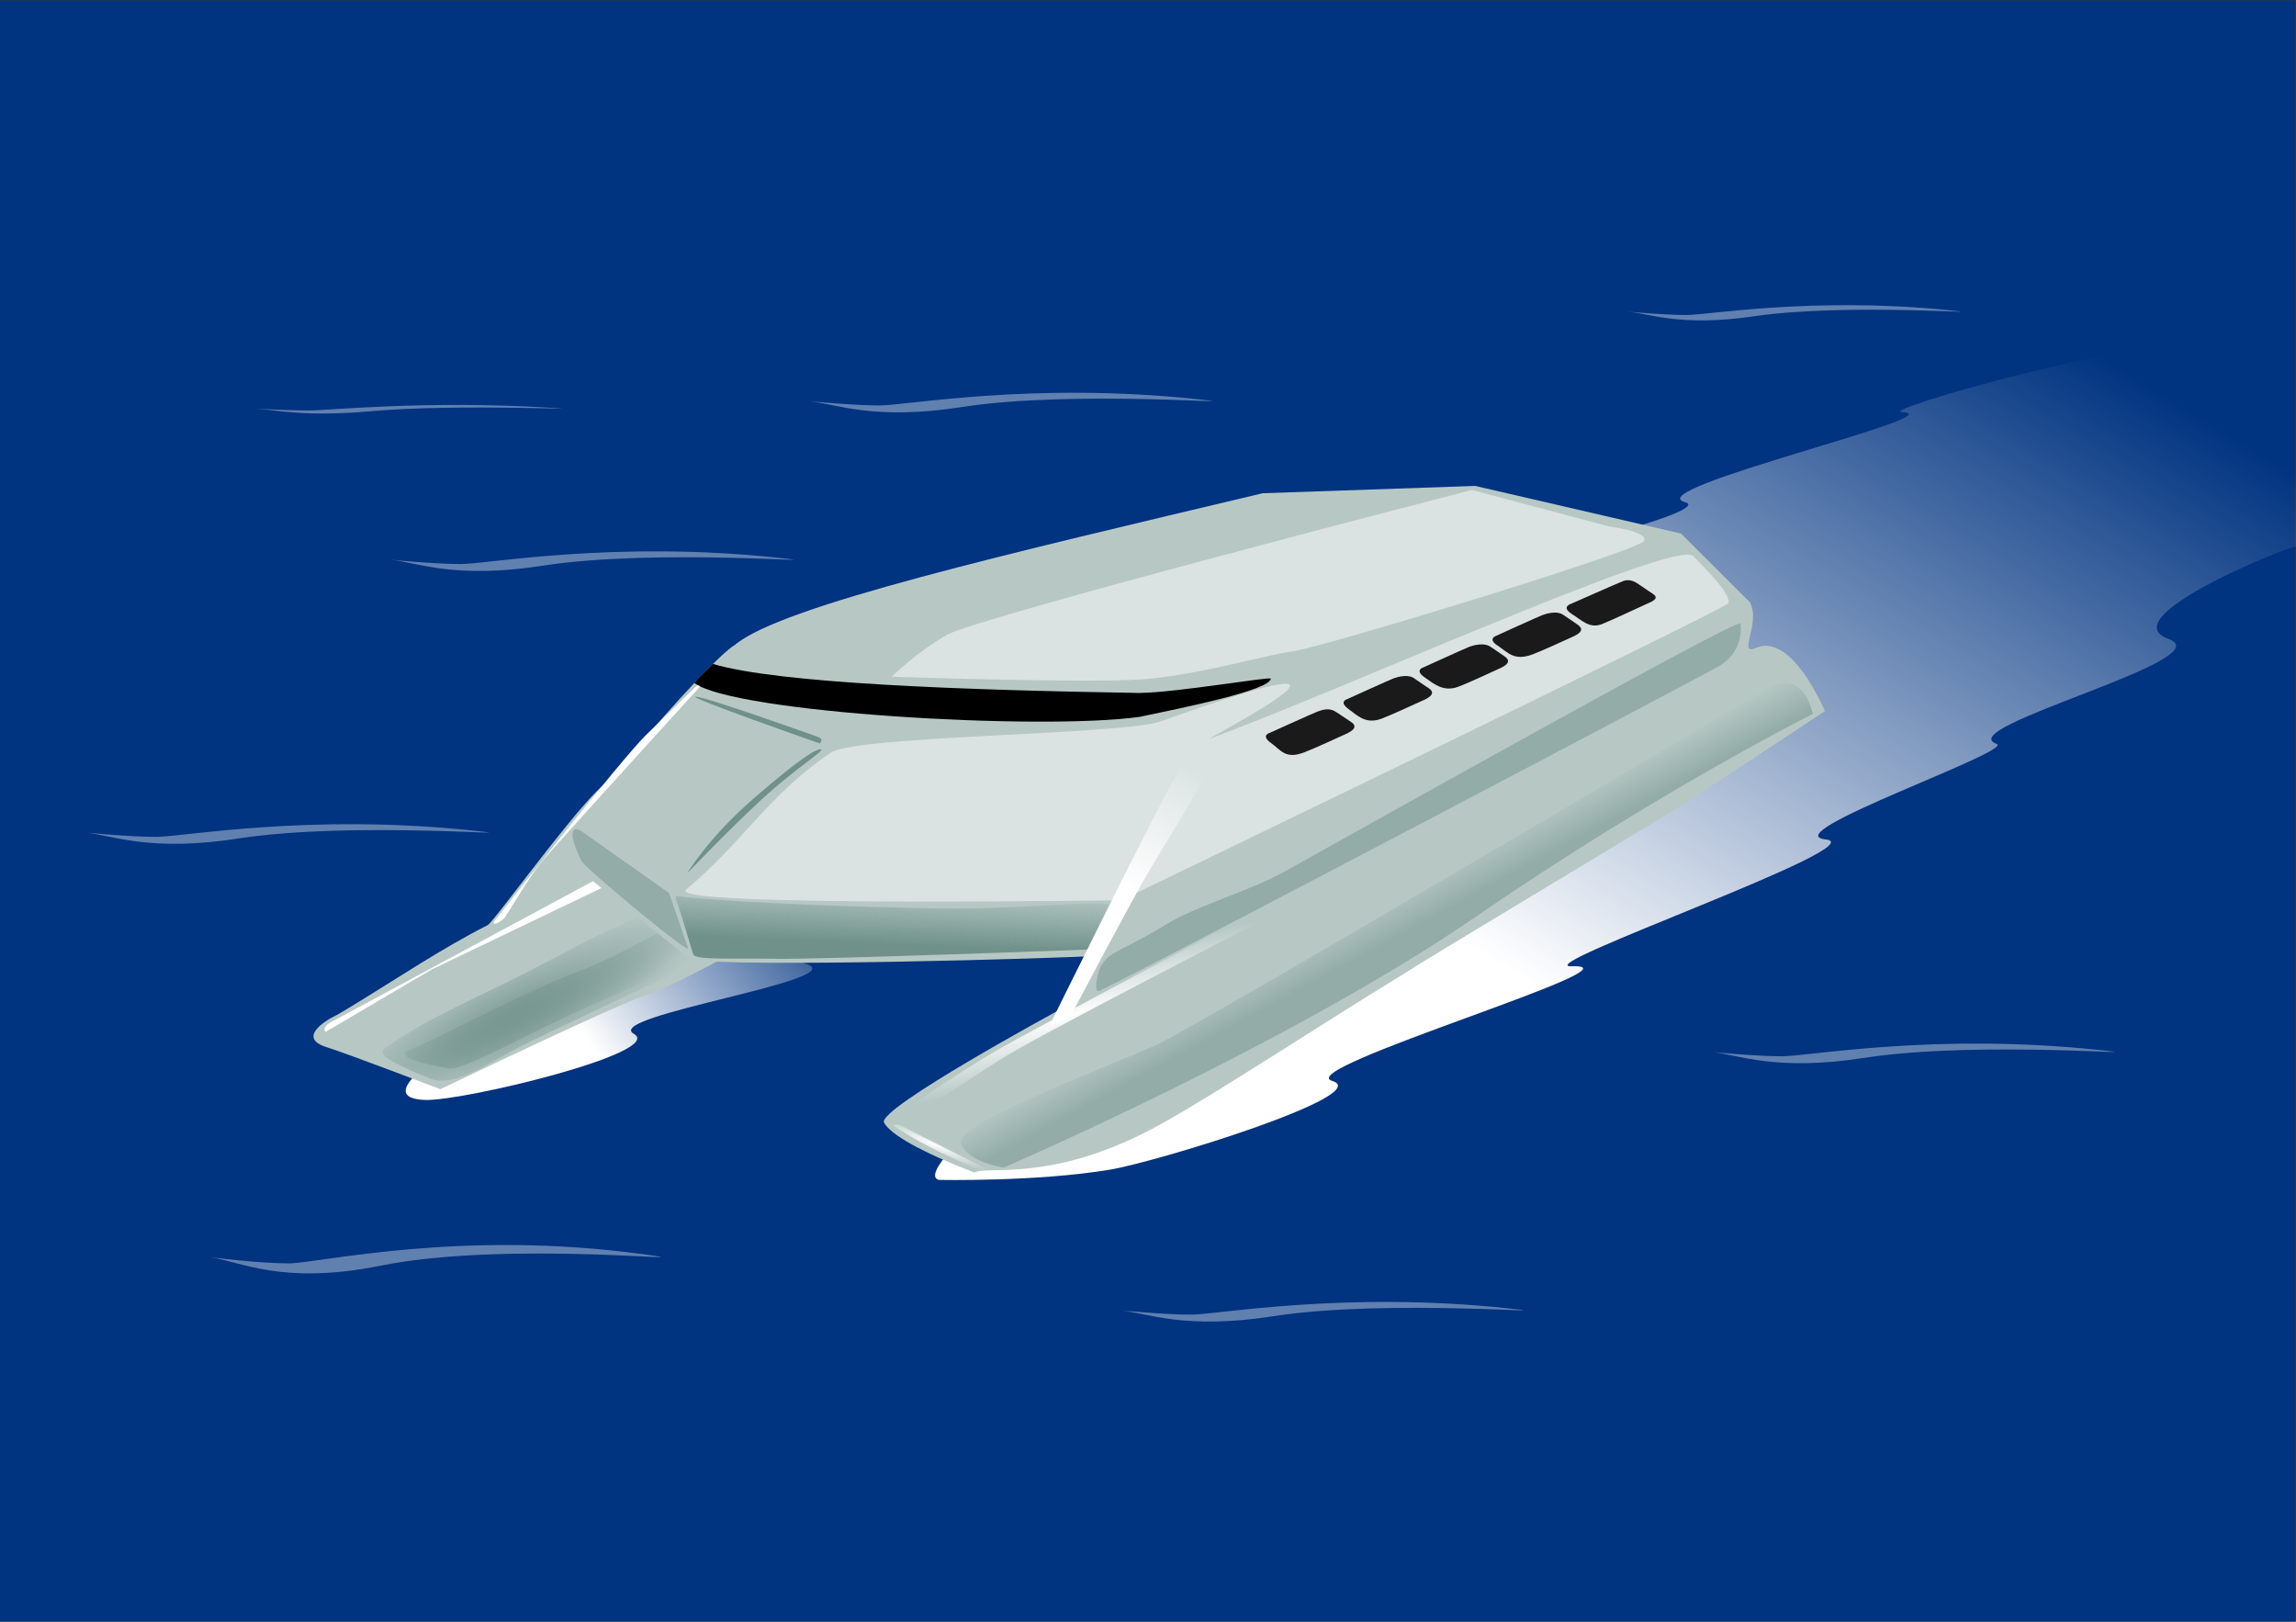 <?xml version="1.0" encoding="UTF-8" standalone="no"?>
<!-- Created with Inkscape (http://www.inkscape.org/) -->
<svg
    xmlns:dc="http://purl.org/dc/elements/1.1/"
    xmlns:cc="http://creativecommons.org/ns#"
    xmlns:rdf="http://www.w3.org/1999/02/22-rdf-syntax-ns#"
    xmlns:svg="http://www.w3.org/2000/svg"
    xmlns="http://www.w3.org/2000/svg"
    xmlns:xlink="http://www.w3.org/1999/xlink"
    xmlns:sodipodi="http://sodipodi.sourceforge.net/DTD/sodipodi-0.dtd"
    xmlns:inkscape="http://www.inkscape.org/namespaces/inkscape"
    xmlns:ns1="http://sozi.baierouge.fr"
    width="2979.921"
    height="2104.724"
    id="svg2"
    version="1.1"
    inkscape:version="0.48.4 r9939"
    sodipodi:docname="inkscape-01.svg"
    inkscape:export-filename="C:\Users\Allan69\Pictures\Inkscape Documents\inkscape-01.png"
    inkscape:export-xdpi="300"
    inkscape:export-ydpi="300"
  >
  <rect width="100%" height="100%" fill="#333333" stroke="none"/>
  <defs
      id="defs4"
    >
    <linearGradient
        inkscape:collect="always"
        id="linearGradient3129"
      >
      <stop
          style="stop-color:#799892;stop-opacity:1;"
          offset="0"
          id="stop3131"
      />
      <stop
          style="stop-color:#799892;stop-opacity:0;"
          offset="1"
          id="stop3133"
      />
    </linearGradient
    >
    <linearGradient
        inkscape:collect="always"
        id="linearGradient3137"
      >
      <stop
          style="stop-color:#ffffff;stop-opacity:1;"
          offset="0"
          id="stop3139"
      />
      <stop
          style="stop-color:#ffffff;stop-opacity:0;"
          offset="1"
          id="stop3141"
      />
    </linearGradient
    >
    <linearGradient
        inkscape:collect="always"
        id="linearGradient3113"
      >
      <stop
          style="stop-color:#ffffff;stop-opacity:1;"
          offset="0"
          id="stop3115"
      />
      <stop
          style="stop-color:#ffffff;stop-opacity:0;"
          offset="1"
          id="stop3117"
      />
    </linearGradient
    >
    <linearGradient
        inkscape:collect="always"
        id="linearGradient3105"
      >
      <stop
          style="stop-color:#ffffff;stop-opacity:1;"
          offset="0"
          id="stop3107"
      />
      <stop
          style="stop-color:#ffffff;stop-opacity:0;"
          offset="1"
          id="stop3109"
      />
    </linearGradient
    >
    <linearGradient
        inkscape:collect="always"
        id="linearGradient3885"
      >
      <stop
          style="stop-color:#93aca7;stop-opacity:1;"
          offset="0"
          id="stop3887"
      />
      <stop
          style="stop-color:#93aca7;stop-opacity:0;"
          offset="1"
          id="stop3889"
      />
    </linearGradient
    >
    <linearGradient
        inkscape:collect="always"
        id="linearGradient3877"
      >
      <stop
          style="stop-color:#6f918a;stop-opacity:1;"
          offset="0"
          id="stop3879"
      />
      <stop
          style="stop-color:#6f918a;stop-opacity:0;"
          offset="1"
          id="stop3881"
      />
    </linearGradient
    >
    <linearGradient
        inkscape:collect="always"
        id="linearGradient3869"
      >
      <stop
          style="stop-color:#ffffff;stop-opacity:1;"
          offset="0"
          id="stop3871"
      />
      <stop
          style="stop-color:#ffffff;stop-opacity:0;"
          offset="1"
          id="stop3873"
      />
    </linearGradient
    >
    <linearGradient
        inkscape:collect="always"
        id="linearGradient3847"
      >
      <stop
          style="stop-color:#ffffff;stop-opacity:1;"
          offset="0"
          id="stop3849"
      />
      <stop
          style="stop-color:#ffffff;stop-opacity:0;"
          offset="1"
          id="stop3851"
      />
    </linearGradient
    >
    <linearGradient
        inkscape:collect="always"
        id="linearGradient3839"
      >
      <stop
          style="stop-color:#6f918a;stop-opacity:1;"
          offset="0"
          id="stop3841"
      />
      <stop
          style="stop-color:#6f918a;stop-opacity:0;"
          offset="1"
          id="stop3843"
      />
    </linearGradient
    >
    <radialGradient
        inkscape:collect="always"
        xlink:href="#linearGradient3839"
        id="radialGradient3845"
        cx="354.995"
        cy="371.738"
        fx="354.995"
        fy="371.738"
        r="76.334"
        gradientTransform="matrix(0.012,0.337,-0.056,0.002,371.475,269.705)"
        gradientUnits="userSpaceOnUse"
    />
    <linearGradient
        inkscape:collect="always"
        xlink:href="#linearGradient3847"
        id="linearGradient3853"
        x1="696"
        y1="406.094"
        x2="894.055"
        y2="80.387"
        gradientUnits="userSpaceOnUse"
        gradientTransform="translate(-14.142,345.037)"
    />
    <linearGradient
        inkscape:collect="always"
        xlink:href="#linearGradient3869"
        id="linearGradient3875"
        x1="285.611"
        y1="453.583"
        x2="395.509"
        y2="372.397"
        gradientUnits="userSpaceOnUse"
        gradientTransform="translate(-14.142,345.037)"
    />
    <linearGradient
        inkscape:collect="always"
        xlink:href="#linearGradient3877"
        id="linearGradient3883"
        x1="389.816"
        y1="701.472"
        x2="390.928"
        y2="674.78"
        gradientUnits="userSpaceOnUse"
        gradientTransform="translate(-14.142,36.77)"
    />
    <linearGradient
        inkscape:collect="always"
        xlink:href="#linearGradient3885"
        id="linearGradient3891"
        x1="650.148"
        y1="695.88"
        x2="640.726"
        y2="678.606"
        gradientUnits="userSpaceOnUse"
        gradientTransform="translate(-14.142,36.77)"
    />
    <radialGradient
        inkscape:collect="always"
        xlink:href="#linearGradient3105"
        id="radialGradient3111"
        cx="417.813"
        cy="825.452"
        fx="417.813"
        fy="825.452"
        r="28.141"
        gradientTransform="matrix(-0.063,0.145,-0.943,-0.406,1221.983,1104.833)"
        gradientUnits="userSpaceOnUse"
    />
    <radialGradient
        inkscape:collect="always"
        xlink:href="#linearGradient3113"
        id="radialGradient3119"
        cx="480.588"
        cy="818.421"
        fx="480.588"
        fy="818.421"
        r="192.887"
        gradientTransform="matrix(0.032,0.076,-0.497,0.209,872.087,564.268)"
        gradientUnits="userSpaceOnUse"
    />
    <linearGradient
        inkscape:collect="always"
        xlink:href="#linearGradient3137"
        id="linearGradient3143"
        x1="507.393"
        y1="713.124"
        x2="536.129"
        y2="658.58"
        gradientUnits="userSpaceOnUse"
    />
    <radialGradient
        inkscape:collect="always"
        xlink:href="#linearGradient3129"
        id="radialGradient3135"
        cx="224.72"
        cy="786.401"
        fx="224.72"
        fy="786.401"
        r="67.582"
        gradientTransform="matrix(0.143,0.259,-1.24,0.683,1167.632,178.957)"
        gradientUnits="userSpaceOnUse"
    />
    <radialGradient
        inkscape:collect="always"
        xlink:href="#linearGradient3129"
        id="radialGradient3137"
        cx="226.11"
        cy="778.49"
        fx="226.11"
        fy="778.49"
        r="73.314"
        gradientTransform="matrix(0.149,0.307,-1.185,0.576,1115.231,253.34)"
        gradientUnits="userSpaceOnUse"
    />
  </defs
  >
  <sodipodi:namedview
      id="base"
      pagecolor="#ffffff"
      bordercolor="#666666"
      borderopacity="1.0"
      inkscape:pageopacity="0.0"
      inkscape:pageshadow="2"
      inkscape:zoom="0.125"
      inkscape:cx="3982.4619"
      inkscape:cy="176.59408"
      inkscape:document-units="px"
      inkscape:current-layer="g3248"
      showgrid="false"
      inkscape:window-width="1280"
      inkscape:window-height="706"
      inkscape:window-x="-8"
      inkscape:window-y="-8"
      inkscape:window-maximized="1"
      showguides="true"
      inkscape:guide-bbox="true"
      inkscape:object-paths="true"
      inkscape:snap-page="true"
  />
  <g
      inkscape:label="Layer 1"
      inkscape:groupmode="layer"
      id="layer1"
      transform="translate(0,1052.363)"
    >
    <g
        id="g3248"
        transform="matrix(0.699,0,0,0.699,20.776,324.423)"
      >
      <rect
          y="-1968.747"
          x="-29.709"
          height="3009.669"
          width="4261.164"
          id="rect3035"
          style="fill:#003380;fill-opacity:1;stroke:none"
      />
      <rect
          y="-1543.204"
          x="2873.812"
          height="2466.786"
          width="920.933"
          id="rect3835"
          style="fill:none;stroke:none"
      />
      <g
          transform="matrix(4.065,0,0,4.065,4.05,-3221.124)"
          id="g3139"
        >
        <path
            style="fill:url(#linearGradient3875);fill-opacity:1;stroke:none"
            d="m 196.515,787.462 c 0,0 -35.485,21.829 -10.768,22.791 17.401,0.678 110.257,-21.809 95.447,-30.212 -14.517,-8.237 100.834,-24.783 78.701,-31.923 -26.169,-8.443 17.702,-7.207 60.651,-34.817 42.95,-27.61 12.009,23.174 38.597,23.174 26.588,0 -41.186,-1.979 -10.508,-17.318 30.678,-15.339 -41.484,18.496 -27.167,4.18 14.317,-14.317 32.053,21.757 34.098,16.644 2.045,-5.113 1.134,-12.082 -63.291,-13.105 -64.424,-1.023 -117.019,20.705 -117.019,20.705 z"
            id="path3039"
            inkscape:connector-curvature="0"
            sodipodi:nodetypes="cssssssssscc"
        />
        <path
            style="fill:#b7c8c4;stroke:none"
            d="m 340.707,667.97 c 0,0 -40.32,-35.572 -76.767,1.58 -15.198,15.493 -46.843,59.504 -49.51,60.859 -20.819,10.573 -41.442,24.384 -57.873,34.431 -6.015,3.678 -10.205,6.22 -11.45,6.821 -5.693,2.748 -17.244,10.34 -4.336,14.447 10.781,3.43 52.08,19.246 52.08,19.246 0,0 86.517,-41.637 95.351,-43.404 8.834,-1.767 106.857,-55.682 106.857,-55.682 z"
            id="path3017"
            inkscape:connector-curvature="0"
            sodipodi:nodetypes="cssssscscc"
        />
        <path
            style="fill:url(#radialGradient3137);fill-opacity:1;stroke:none"
            d="m 313.097,746.829 c -2.078,0 -49.972,22.805 -80.168,37.232 -15.58,7.444 -33.211,21.168 -44.638,16.493 -11.427,-4.675 -25.959,-10.519 -20.72,-14.098 16.733,-11.43 28.503,-16.799 52.029,-28.199 25.119,-12.172 40.489,-21.636 52.274,-26.344 12.864,-5.139 20.429,-13.211 21.467,-6.978 1.039,6.233 19.756,21.894 19.756,21.894 z"
            id="path3801"
            inkscape:connector-curvature="0"
            sodipodi:nodetypes="cssssssc"
        />
        <path
            style="fill:url(#linearGradient3853);fill-opacity:1;stroke:none"
            d="m 420.467,846.773 c 0,0 44.638,0.928 78.178,-4.675 22.213,-3.711 121.583,-34.443 101.504,-40.565 -18.559,-5.658 145.198,-53.456 109.586,-52.339 -21.932,0.688 139.808,-55.39 115.876,-57.929 -24.025,-2.548 86.744,-40.509 78.034,-43.654 -20.885,-7.54 104.125,-38.724 78.56,-47.927 -25.565,-9.203 48.161,-39.405 55.266,-41.38 397.151,-110.36 -8.594,-102.961 -28.625,-105.316 -43.079,-5.064 41.723,17.748 -13.228,12.018 -28.163,-2.936 -147.244,30.572 -135.089,31.116 25.893,1.157 -121.001,35.163 -99.176,41.105 15.766,4.292 -97.722,31.836 -110.748,31.353 -27.61,-1.023 117.025,1.851 110.89,1.851 -6.136,0 -370.238,267.995 -341.026,276.341 z"
            id="path3037"
            inkscape:connector-curvature="0"
            sodipodi:nodetypes="csssssssssssssc"
        />
        <path
            style="fill:#ffffff;stroke:none"
            d="m 268.164,712.633 -79.393,38.071 -48.328,28.448 c 0,0 -2.262,-1.939 2.585,-4.524 4.847,-2.585 121.259,-65.227 121.259,-65.227 z"
            id="path3751"
            inkscape:connector-curvature="0"
            sodipodi:nodetypes="cccscc"
        />
        <path
            style="fill:url(#radialGradient3135);fill-opacity:1;stroke:none"
            d="m 307.404,744.134 c 0,0 -2.759,4.613 -39.602,20.233 -34.785,14.747 -63.451,32.56 -71.045,31.462 -8.458,-1.223 -26.341,-5.4 -18.153,-8.378 8.188,-2.978 56.488,-28.338 76.959,-35.782 20.47,-7.444 43.489,-22.581 48.327,-23.326 4.841,-0.746 12.751,7.472 3.513,15.791 z"
            id="path3800"
            inkscape:connector-curvature="0"
            sodipodi:nodetypes="csssssc"
        />
        <path
            style="fill:#b7c8c4;stroke:none"
            d="m 488.969,744.595 -13.486,24.581 c 0,0 -83.346,45.122 -79.992,51.426 2.946,5.539 17.232,13.497 41.294,22.841 5.792,-3.514 35.725,5.322 85.267,-22.195 24.908,-13.835 75.024,-46.706 108.182,-66.946 13.771,-9.006 123.041,-74.266 131.126,-79.558 7.391,-4.837 63.893,-42.072 63.893,-42.072 0,0 -14.918,-35.888 -31.326,-28.957 -9.104,4.163 2.339,-11.098 -3.01,-20.853 l -31.393,-31.307 -94.005,-21.753 -97.103,3.35 c -116.091,27.631 -220.065,51.424 -241.074,69.297 -11.798,6.666 -85.949,90.957 -77.079,98.068 l 56.76,45.505 c 20.277,4.023 173.507,-0.68 181.948,-1.428 z"
            id="path2987"
            inkscape:connector-curvature="0"
            sodipodi:nodetypes="ccscscscccccccscc"
        />
        <path
            style="fill:url(#radialGradient3119);fill-opacity:1;stroke:none"
            d="m 405.941,820.569 c 0,0 8.791,-7.017 42.388,-28.585 33.596,-21.568 344.157,-176.323 335.321,-179.363 -5.407,-1.861 -312.509,161.113 -334.906,173.971 -22.398,12.858 -50.683,33.147 -50.683,33.147 z"
            id="path2993"
            inkscape:connector-curvature="0"
            sodipodi:nodetypes="cssscc"
        />
        <path
            style="fill:#000000;stroke:none"
            d="m 317.334,611.126 c 0,0 -6.791,6.661 -8.484,8.695 18.295,13.62 157.81,21.812 203.446,15.461 20.112,-4.235 59.282,-12.099 59.851,-17.429 0.124,-1.161 -43.177,6.406 -60.245,6.515 -79.93,-1.334 -163.956,-4.256 -194.568,-13.242 z"
            id="path2997"
            inkscape:connector-curvature="0"
            sodipodi:nodetypes="cccscc"
        />
        <path
            style="fill:#dbe3e2;stroke:none"
            d="m 503.876,719.017 c 0,0 275.851,-132.984 277.167,-135.613 1.89,-3.775 -11.141,-16.7 -16.039,-21.589 -7.908,-7.895 -161.973,61.921 -220.618,83.408 -5.637,2.065 99.033,-51.525 -22.404,-7.907 -17.851,6.412 -143.972,6.413 -151.546,14.873 -27.108,18.185 -40.053,40.991 -65.451,62.029 -9.67,8.009 198.89,4.799 198.89,4.799 z"
            id="path3019"
            inkscape:connector-curvature="0"
            sodipodi:nodetypes="cssssccc"
        />
        <path
            style="fill:#dbe3e2;stroke:none"
            d="m 399.053,616.937 c 0,0 11.289,-11.276 25.424,-19.227 14.135,-7.951 239.558,-66.052 239.558,-66.052 l 62.803,16.734 c 0,0 17.585,2.056 15.818,6.474 -1.767,4.417 -147.055,48.671 -160.307,50.438 -13.252,1.767 -43.906,11.113 -69.525,12.88 -25.62,1.767 -113.77,-1.247 -113.77,-1.247 z"
            id="path3789"
            inkscape:connector-curvature="0"
            sodipodi:nodetypes="csccsssc"
        />
        <path
            style="fill:url(#linearGradient3883);fill-opacity:1;stroke:none"
            d="m 492.36,741.42 c 0,0 -125.116,4.69 -146.062,4.361 -20.631,-0.324 -36.992,0.679 -37.931,-2.004 -1.188,-3.392 -5.908,-20.024 -7.538,-24.057 -1.137,-2.812 0.024,-2.682 0.716,-2.544 2.319,0.464 33.143,3.755 112.764,5.518 43.486,0.963 72.874,-3.983 87.593,-1.511 2.463,0.414 -9.542,20.237 -9.542,20.237 z"
            id="path3791"
            inkscape:connector-curvature="0"
            sodipodi:nodetypes="cssssssc"
        />
        <path
            style="fill:url(#linearGradient3891);fill-opacity:1;stroke:none"
            d="m 450.062,841.205 c 0,0 131.342,-56.63 215.366,-114.397 84.025,-57.767 154.282,-92.834 154.282,-92.834 0,0 -3.55,-20.708 -20.274,-11.804 -3.455,1.839 -260.065,154.02 -279.321,162.773 -19.256,8.753 -92.209,36.164 -89.583,44.916 2.626,8.753 19.53,11.346 19.53,11.346 z"
            id="path3793"
            inkscape:connector-curvature="0"
            sodipodi:nodetypes="cscsssc"
        />
        <path
            style="fill:#93aca7;stroke:none"
            d="m 305.918,740.778 c 1.881,4.318 -47.25,-36.684 -48.576,-39.608 -0.871,-1.921 -5.574,-10.907 -3.756,-13.786 1.175,-1.859 3.857,0.228 3.857,0.228 l 39.83,28.12 z"
            id="path3795"
            inkscape:connector-curvature="0"
            sodipodi:nodetypes="cssccc"
        />
        <path
            style="fill:url(#linearGradient3143);fill-opacity:1;stroke:none"
            d="m 481.877,769.823 c 0,0 26.54,-50.525 34.84,-64.434 11.8,-19.775 32.249,-52.618 29.795,-52.004 -2.454,0.613 -10.771,-3.318 -14.254,2.495 -10.327,17.239 -60.466,118.951 -60.466,118.951 -1.902,3.93 9.958,-3.739 10.085,-5.007 z"
            id="path3799"
            inkscape:connector-curvature="0"
            sodipodi:nodetypes="cssscc"
        />
        <path
            style="fill:#1a1a1a;stroke:none"
            d="m 571.702,642.58 c 0,0 -4.341,1.127 0.483,4.585 4.702,3.371 6.577,7.602 15.202,4.344 4.994,-1.887 16.689,-7.376 18.098,-7.963 5.791,-2.413 5.833,-4.344 3.179,-6.033 -2.654,-1.689 -6.351,-4.337 -7.466,-4.919 -2.878,-1.502 -5.903,-0.399 -7.834,0.325 -1.93,0.724 -21.662,9.662 -21.662,9.662 z"
            id="path3792"
            inkscape:connector-curvature="0"
            sodipodi:nodetypes="cssssssc"
        />
        <path
            sodipodi:nodetypes="cssssssc"
            inkscape:connector-curvature="0"
            id="path3794"
            d="m 607.175,627.136 c 0,0 -4.299,1.068 0.483,4.585 4.26,3.133 7.997,7.101 15.202,4.344 4.986,-1.908 16.689,-7.376 18.098,-7.963 5.791,-2.413 5.791,-4.344 3.137,-6.033 -2.654,-1.689 -5.574,-3.86 -6.757,-4.585 -2.768,-1.696 -7.239,-0.483 -9.17,0.241 -1.93,0.724 -20.994,9.411 -20.994,9.411 z"
            style="fill:#1a1a1a;stroke:none"
        />
        <path
            style="fill:#1a1a1a;stroke:none"
            d="m 641.923,612.657 c 0,0 -4.375,1.175 0.483,4.585 4.245,2.98 8.591,6.747 15.202,4.344 5.018,-1.824 16.689,-7.376 18.098,-7.963 5.791,-2.413 5.737,-4.261 3.137,-6.033 -2.478,-1.689 -5.771,-4.025 -6.757,-4.585 -2.823,-1.603 -7.239,-0.483 -9.17,0.241 -1.93,0.724 -20.994,9.411 -20.994,9.411 z"
            id="path3796"
            inkscape:connector-curvature="0"
            sodipodi:nodetypes="cssssssc"
        />
        <path
            style="fill:#93aca7;fill-opacity:1;stroke:none"
            d="m 493.69,751.332 c 0,0 0.798,-4.491 6.728,-8.049 5.93,-3.558 10.879,-5.235 24.519,-13.538 13.64,-8.303 37.362,-14.826 53.374,-23.722 16.012,-8.896 204.675,-114.789 208.36,-113.489 0,0 2.229,12.135 -9.28,19.276 -5.555,3.447 -254.136,134.28 -283.254,148.519 -3.685,1.802 -0.447,-8.997 -0.447,-8.997 z"
            id="path3798"
            inkscape:connector-curvature="0"
            sodipodi:nodetypes="cssscssc"
        />
        <path
            sodipodi:nodetypes="cssssssc"
            inkscape:connector-curvature="0"
            id="path3802"
            d="m 675.298,598.179 c 0,0 -4.504,1.366 0.483,4.585 4.604,2.971 7.387,7.214 16.013,3.956 4.994,-1.887 15.879,-6.989 17.288,-7.576 5.791,-2.413 5.73,-4.25 3.137,-6.033 -2.654,-1.825 -5.701,-3.919 -6.757,-4.585 -2.746,-1.731 -7.239,-0.483 -9.17,0.241 -1.93,0.724 -20.994,9.411 -20.994,9.411 z"
            style="fill:#1a1a1a;stroke:none"
        />
        <path
            style="fill:#1a1a1a;stroke:none"
            d="m 709.163,583.7 c 0,0 -4.536,1.415 0.483,4.585 4.631,2.925 8.126,6.866 13.846,4.596 4.962,-1.97 19.613,-8.914 21.024,-9.494 3.466,-1.425 4.629,-2.716 1.975,-4.405 -2.654,-1.689 -6.175,-4.287 -7.512,-5.05 -1.894,-1.08 -3.926,-1.413 -5.857,-0.689 -1.93,0.724 -23.958,10.457 -23.958,10.457 z"
            id="path3804"
            inkscape:connector-curvature="0"
            sodipodi:nodetypes="cssssssc"
        />
        <path
            style="fill:#6080b0;fill-opacity:1;stroke:none"
            d="m 735.342,450.216 c 10.302,1.02 24.303,6.959 57.548,2.103 43.709,-6.384 115.502,-0.135 88.812,-2.798 -62.16,-6.204 -109.761,2.224 -119.792,2.224 -10.031,0 -26.568,-1.529 -26.568,-1.529 z"
            id="path3041"
            inkscape:connector-curvature="0"
            sodipodi:nodetypes="csssc"
        />
        <path
            style="fill:url(#radialGradient3111);fill-opacity:1;stroke:none"
            d="m 399.828,822.028 c 0,0 9.057,6.169 19.821,11.42 10.764,5.251 34.129,15.489 35.442,15.883 1.313,0.394 1.313,-0.525 0.263,-1.05 -1.05,-0.525 -48.962,-24.547 -51.587,-26.122 -2.625,-1.575 -3.938,-0.131 -3.938,-0.131 z"
            id="path3853"
            inkscape:connector-curvature="0"
        />
        <path
            style="fill:#ffffff;stroke:none"
            d="m 218.189,727.699 c 0,0 56.693,-72.501 68.614,-84.157 11.921,-11.656 23.469,-22.806 23.469,-22.806 l 1.226,0.638 c 0,0 -44.83,49.206 -70.648,78.022 -7.781,8.684 -17.779,27.249 -19.142,28.147 -3.463,2.86 -6.079,3.017 -3.519,0.156 z"
            id="path3855"
            inkscape:connector-curvature="0"
            sodipodi:nodetypes="csccscc"
        />
        <path
            style="fill:#6f918a;fill-opacity:1;stroke:none"
            d="m 305.574,706.745 c 0,0 18.769,-19.724 34.358,-34.039 15.588,-14.316 28.949,-22.269 26.723,-22.587 -2.227,-0.318 -9.544,4.136 -30.54,22.269 -20.996,18.133 -30.54,34.358 -30.54,34.358 z"
            id="path3857"
            inkscape:connector-curvature="0"
        />
        <path
            style="fill:#6f918a;fill-opacity:1;stroke:none"
            d="m 366.103,647.414 c 0,0 -61.104,-21.35 -56.687,-21.35 4.417,0 53.006,17.301 55.951,18.405 2.945,1.104 0.736,2.945 0.736,2.945 z"
            id="path3091"
            inkscape:connector-curvature="0"
        />
        <path
            sodipodi:nodetypes="csssc"
            inkscape:connector-curvature="0"
            id="path3885"
            d="m 30.855,688.138 c 12.469,1.312 29.414,8.958 69.652,2.708 52.901,-8.217 139.794,-0.173 107.491,-3.602 -75.233,-7.986 -132.846,2.863 -144.987,2.863 -12.141,0 -32.156,-1.969 -32.156,-1.969 z"
            style="fill:#6080b0;fill-opacity:1;stroke:none"
        />
        <path
            style="fill:#6080b0;fill-opacity:1;stroke:none"
            d="m 170.058,563.516 c 12.469,1.312 29.414,8.958 69.652,2.708 52.901,-8.217 139.794,-0.173 107.491,-3.602 -75.233,-7.986 -132.846,2.863 -144.987,2.863 -12.141,0 -32.156,-1.969 -32.156,-1.969 z"
            id="path3887"
            inkscape:connector-curvature="0"
            sodipodi:nodetypes="csssc"
        />
        <path
            sodipodi:nodetypes="csssc"
            inkscape:connector-curvature="0"
            id="path3889"
            d="m 108.283,494.492 c 9.483,0.575 22.372,3.921 52.976,1.185 40.235,-3.597 106.324,-0.076 81.755,-1.577 -57.22,-3.496 -101.04,1.254 -110.273,1.254 -9.234,0 -24.457,-0.862 -24.457,-0.862 z"
            style="fill:#6080b0;fill-opacity:1;stroke:none"
        />
        <path
            style="fill:#6080b0;fill-opacity:1;stroke:none"
            d="m 361.328,491.078 c 12.469,1.312 29.414,8.958 69.652,2.708 52.901,-8.217 139.794,-0.173 107.491,-3.602 -75.233,-7.986 -132.846,2.863 -144.987,2.863 -12.141,0 -32.156,-1.969 -32.156,-1.969 z"
            id="path3891"
            inkscape:connector-curvature="0"
            sodipodi:nodetypes="csssc"
        />
        <path
            sodipodi:nodetypes="csssc"
            inkscape:connector-curvature="0"
            id="path3893"
            d="m 773.498,788.34 c 12.469,1.312 29.414,8.958 69.652,2.708 52.901,-8.217 139.794,-0.173 107.491,-3.602 -75.233,-7.986 -132.846,2.863 -144.987,2.863 -12.141,0 -32.156,-1.969 -32.156,-1.969 z"
            style="fill:#6080b0;fill-opacity:1;stroke:none"
        />
        <path
            style="fill:#6080b0;fill-opacity:1;stroke:none"
            d="m 87.498,882.049 c 13.958,1.898 32.928,12.956 77.973,3.916 59.221,-11.885 156.494,-0.251 120.332,-5.21 -84.221,-11.55 -148.717,4.141 -162.308,4.141 -13.591,0 -35.998,-2.847 -35.998,-2.847 z"
            id="path3895"
            inkscape:connector-curvature="0"
            sodipodi:nodetypes="csssc"
        />
        <path
            sodipodi:nodetypes="csssc"
            inkscape:connector-curvature="0"
            id="path3897"
            d="m 503.498,906.34 c 12.469,1.312 29.414,8.958 69.652,2.708 52.901,-8.217 139.794,-0.173 107.491,-3.602 -75.233,-7.986 -132.846,2.863 -144.987,2.863 -12.141,0 -32.156,-1.969 -32.156,-1.969 z"
            style="fill:#6080b0;fill-opacity:1;stroke:none"
        />
      </g
      >
    </g
    >
  </g
  >
</svg
>
